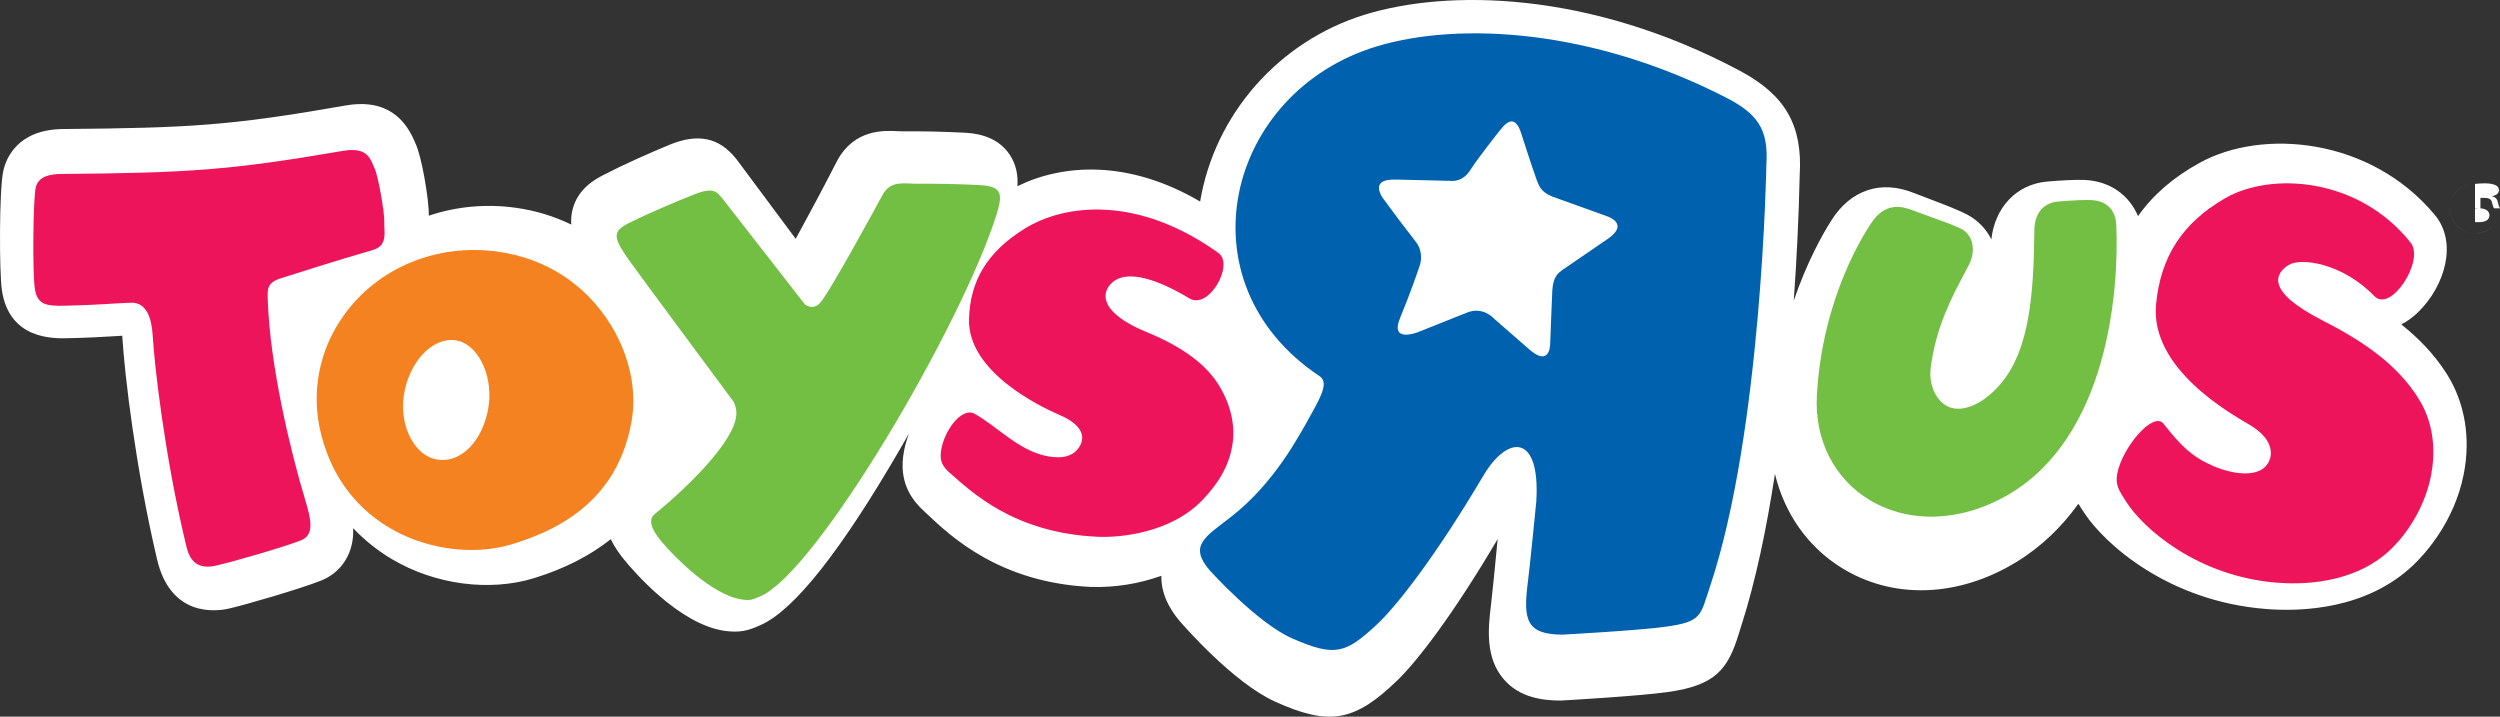 <?xml version="1.0" encoding="UTF-8"?>
<svg width="150px" height="43px" viewBox="0 0 150 43" version="1.1" xmlns="http://www.w3.org/2000/svg" xmlns:xlink="http://www.w3.org/1999/xlink">
    <rect x="0" y="0" width="150" height="43" fill="#333333" stroke="none"/>
    <!-- Generator: Sketch 48.2 (47327) - http://www.bohemiancoding.com/sketch -->
    <title>tru-logo</title>
    <desc>Created with Sketch.</desc>
    <defs></defs>
    <g id="TRU-Case-Study" stroke="none" stroke-width="1" fill="none" fill-rule="evenodd" transform="translate(-200, -317)">
        <g id="tru-logo" transform="translate(200, 317)" fill-rule="nonzero">
            <path d="M146.804,22.432 C146.058,21.254 145.105,20.28 144.076,19.464 C144.422,19.29 144.77,19.043 145.109,18.709 C146.684,17.161 147.479,14.562 146.086,12.891 C142.24,8.274 135.762,7.679 131.967,9.775 C130.39,10.645 129.168,11.705 128.283,12.968 C127.746,11.692 126.586,10.867 125.089,10.798 C124.526,10.77 123.543,10.83 122.815,10.895 C120.999,11.058 119.692,12.435 119.482,14.362 C119.167,13.734 118.672,13.221 118.064,12.892 C117.571,12.627 116.796,12.326 115.752,11.931 L114.823,11.573 L114.855,11.587 C112.863,10.779 111.049,11.377 109.88,13.227 C109.343,14.076 108.415,15.725 107.624,18.044 C107.806,15.538 107.925,13.028 107.982,10.516 C108.165,7.517 107.121,5.699 104.382,4.241 C95.339,-0.572 86.827,-0.649 81.876,0.884 C76.727,2.476 72.881,6.86 72.008,12.093 C67.715,9.568 63.761,9.832 61.046,11.173 C61.086,10.567 60.996,9.89 60.568,9.258 C59.76,8.065 58.351,7.988 57.819,7.96 C56.591,7.897 55.361,7.87 54.132,7.88 C54.047,7.88 53.933,7.875 53.813,7.869 C53.053,7.831 51.269,7.742 50.241,9.624 C49.429,11.205 48.596,12.773 47.743,14.33 L44.24,9.62 C44.216,9.589 44.192,9.558 44.168,9.528 L44.125,9.476 C43.119,8.245 41.863,7.992 40.174,8.685 C38.997,9.169 37.316,9.919 36.198,10.504 C35.741,10.743 34.668,11.303 34.351,12.584 C34.274,12.892 34.256,13.189 34.277,13.474 C33.248,12.976 32.152,12.641 31.026,12.478 C29.197,12.211 27.391,12.383 25.731,12.941 C25.741,12.029 25.323,9.428 24.92,8.585 L24.877,8.484 C24.126,6.704 22.736,5.979 20.748,6.328 C13.853,7.538 11.377,7.676 3.783,7.742 C1.048,7.769 0.364,9.504 0.199,10.249 C-0.054,11.363 -0.046,16.319 0.112,17.399 C0.543,20.369 3.189,20.312 4.058,20.293 C5.354,20.266 6.263,20.209 6.994,20.165 L7.334,20.143 C7.484,22.599 8.154,28.133 9.405,33.479 L9.418,33.536 C10.222,37.014 12.916,36.697 13.724,36.517 C14.679,36.301 18.016,35.334 19.265,34.835 C20.429,34.372 21.149,33.311 21.192,31.997 C21.195,31.895 21.194,31.792 21.189,31.69 C21.87,32.409 22.649,33.035 23.523,33.553 C26.093,35.076 29.353,35.511 32.029,34.693 C33.848,34.134 35.389,33.352 36.647,32.349 C36.877,32.836 37.182,33.251 37.449,33.579 C37.971,34.222 40.717,37.448 43.467,37.849 C44.436,37.989 44.951,37.806 45.573,37.533 L45.635,37.504 C47.649,36.619 50.492,33.017 54.085,26.802 C54.237,26.541 54.387,26.278 54.536,26.014 C54.355,26.494 54.238,26.975 54.186,27.414 C53.985,29.109 54.808,30.085 55.445,30.672 L55.66,30.875 C57.071,32.201 60.006,34.963 65.443,35.215 C66.883,35.26 68.319,35.034 69.68,34.547 C69.655,35.892 70.479,36.896 70.762,37.24 L70.796,37.281 C71.121,37.657 74.034,40.974 76.494,42.092 C79.759,43.572 81.271,43.309 83.847,40.816 C85.037,39.666 87.197,36.865 89.86,32.343 C89.725,33.74 89.531,35.736 89.464,36.26 C89.262,37.834 89.152,39.478 90.202,40.728 C91.164,41.875 92.591,42.023 93.58,42.034 C93.625,42.034 93.67,42.034 93.717,42.03 C93.907,42.02 98.418,41.761 100.079,41.52 C102.935,41.119 103.671,40.161 104.328,38.028 L104.477,37.55 C105.348,34.845 106.003,31.658 106.497,28.435 C107.064,30.79 108.447,32.787 110.462,34.049 C113.549,35.982 117.484,35.859 120.989,33.718 C122.508,32.79 123.726,31.583 124.705,30.225 C124.805,30.394 124.905,30.546 124.997,30.682 L125.076,30.802 C126.253,32.585 130.049,36.084 135.991,36.542 C138.086,36.705 142.018,36.573 144.826,33.879 C145.538,33.195 147.258,31.297 147.822,28.459 C148.255,26.291 147.893,24.151 146.805,22.432 L146.804,22.432 Z M84.573,10.752 C84.573,10.752 84.573,10.755 84.577,10.757 L84.571,10.75 L84.573,10.752 Z" id="Shape" fill="#FFFFFF"></path>
            <path d="M103.521,5.834 C95.505,1.737 87.588,1.302 82.663,2.766 C73.559,5.472 70.737,16.944 79.172,22.568 C79.681,22.909 79.36,23.625 78.721,24.764 C77.931,26.187 76.464,28.982 73.873,31.003 C72.314,32.219 71.3,32.723 72.585,34.224 C72.585,34.224 75.437,37.392 77.544,38.31 C80.083,39.417 80.719,39.23 82.609,37.473 C83.797,36.369 86.154,33.356 88.995,28.55 C90.472,26.054 92.441,26.007 92.175,30.116 C92.175,30.116 91.786,34.069 91.677,34.888 C91.363,37.242 91.609,38.059 93.739,38.079 C93.739,38.079 98.313,37.831 99.897,37.608 C102.133,37.307 102.01,36.949 102.596,35.203 C105.72,25.878 105.983,9.874 105.983,9.874 C106.119,7.728 105.435,6.812 103.521,5.834 M96.488,14.317 C96.488,14.317 93.792,16.16 93.726,16.209 C93.495,16.385 93.181,16.596 93.138,17.449 C93.122,17.806 93.017,20.315 93.011,20.632 C93.005,20.975 92.853,21.923 91.756,20.963 C91.756,20.963 89.917,19.359 89.645,19.121 C89.584,19.067 88.953,18.354 87.971,18.776 L85.094,19.922 C85.094,19.922 83.364,20.624 84.005,19.077 C84.631,17.567 85.053,16.318 85.189,15.917 C85.333,15.493 85.282,14.899 84.932,14.486 C84.3,13.677 83.68,12.858 83.075,12.028 C83.075,12.028 81.939,10.685 83.831,10.775 C83.831,10.775 87.06,10.849 87.112,10.854 C87.167,10.859 87.772,10.9 88.203,10.224 C88.734,9.39 90.295,7.441 89.971,7.856 C90.245,7.512 90.877,6.66 91.295,8.072 C91.295,8.072 91.89,9.929 92.171,10.709 C92.363,11.242 92.486,11.596 93.445,11.904 L96.414,12.973 C96.414,12.973 97.8,13.4 96.489,14.317" id="Shape" fill="#0061AF"></path>
            <path d="M36.659,19.511 C35.157,17.065 32.749,15.498 29.88,15.099 C26.215,14.591 22.668,16.058 20.625,18.925 C19.131,21 18.636,23.608 19.27,26.068 C20.78,32.098 26.823,33.785 30.602,32.686 C34.87,31.443 37.257,28.998 37.905,25.21 C38.214,23.383 37.761,21.306 36.659,19.511 M25.969,27.509 C24.758,27.131 23.856,25.332 24.294,23.376 C24.73,21.422 26.202,20.066 27.571,20.472 C28.786,20.835 29.681,22.743 29.257,24.703 C28.806,26.785 27.356,27.945 25.97,27.509" id="Shape" fill="#F58220"></path>
            <path d="M112.289,13.365 C111.957,13.863 109.339,17.757 109.012,23.737 C108.867,26.396 110.061,28.743 112.207,30.018 C114.589,31.433 117.682,31.313 120.474,29.695 C126.474,26.219 127.148,17.458 126.978,13.507 C126.941,12.593 126.393,12.044 125.474,12.005 C125.121,11.988 124.361,12.016 123.5,12.09 C122.631,12.164 122.107,12.758 122.063,13.72 L122.058,13.981 C122.017,17.654 121.763,20.907 120.131,22.917 C119.064,24.236 117.791,24.763 116.951,24.424 C116.199,24.121 115.722,23.132 115.837,22.128 C116.126,19.621 117.208,17.644 117.878,16.382 L118.161,15.838 C118.572,14.991 118.365,14.086 117.679,13.733 C117.281,13.53 116.413,13.217 115.648,12.942 L114.722,12.604 C114.064,12.352 113.095,12.155 112.289,13.365 Z" id="Shape" fill="#72BF44"></path>
            <path d="M133.492,11.903 C130.943,13.381 129.634,15.401 129.364,18.261 C128.998,22.123 133.836,24.815 134.988,25.496 C136.371,26.315 136.422,27.259 136.065,27.819 C135.498,28.702 133.928,28.453 132.769,27.95 C131.499,27.398 130.854,26.742 129.807,25.42 C129.194,24.647 127.328,26.862 127.036,28.41 C126.902,29.117 127.157,29.449 127.554,30.078 C128.57,31.7 131.838,34.572 136.575,34.958 C137.881,35.064 141.284,35.15 143.578,32.834 C144.507,31.896 145.519,30.341 145.869,28.496 C146.11,27.219 146.092,25.541 145.172,24.012 C143.882,21.867 141.733,20.442 139.344,19.222 C135.863,17.445 136.537,16.389 137.314,15.902 C138.044,15.444 140.523,15.767 142.464,17.77 C143.449,18.787 145.49,15.636 144.64,14.563 C141.539,10.649 136.273,10.287 133.492,11.903 Z" id="Shape" fill="#ED145B"></path>
            <path d="M59.79,12.877 C57.748,19.406 49.018,34.353 45.608,35.784 C45.127,35.986 45.031,36.041 44.53,35.972 C42.719,35.721 40.464,33.404 39.738,32.551 C39.415,32.171 38.718,31.303 39.28,30.846 C41.407,29.109 44.052,26.461 44.177,24.916 C44.205,24.573 44.102,24.221 43.98,24.054 C43.782,23.78 38.249,16.34 37.693,15.544 C36.749,14.188 36.755,13.869 37.799,13.348 C38.842,12.827 40.502,12.119 41.667,11.66 C42.832,11.203 43.009,11.521 43.338,11.899 L48.296,18.266 C48.655,18.516 48.98,18.445 49.24,18.132 C49.87,17.374 52.55,12.439 52.972,11.658 C53.464,10.796 54.278,11.03 55.1,11.026 C55.969,11.018 57.316,11.03 58.724,11.102 C60.079,11.169 60.205,11.559 59.791,12.877 L59.79,12.877 Z" id="Shape" fill="#72BF44"></path>
            <path d="M61.488,13.715 C59.257,15.096 58.194,16.831 58.141,19.171 C58.072,22.332 62.467,24.424 63.569,24.895 C64.893,25.461 65.081,26.139 64.845,26.655 C64.496,27.412 63.706,27.552 62.78,27.361 C61.101,27.018 59.791,25.554 58.467,24.822 C57.718,24.409 56.618,25.829 56.455,27.105 C56.381,27.689 56.562,28.009 57.043,28.423 C58.279,29.491 60.829,31.991 65.892,32.208 C67.093,32.26 70.219,32.028 72.162,29.986 C72.949,29.159 73.772,28.058 73.966,26.535 C74.099,25.482 73.853,24.198 73.022,22.946 C72.325,21.898 71.055,20.853 68.824,19.936 C65.208,18.451 66.35,16.959 67.209,16.677 C67.942,16.437 69.23,16.62 71.37,17.906 C72.53,18.602 74.069,15.87 73.109,15.181 C68.31,11.737 63.929,12.206 61.488,13.715 Z M3.68,10.438 C11.219,10.374 13.768,10.225 20.569,9.053 C22.1,8.787 22.227,9.585 22.474,10.096 C22.684,10.525 23.083,12.756 23.057,13.33 C23.029,13.9 23.298,14.728 22.381,14.997 C19.517,15.836 18.768,16.097 16.865,16.692 C15.989,16.967 16.044,17.35 16.068,18.057 C16.203,21.968 17.442,27.132 18.32,30.022 C18.69,31.237 18.856,32.108 18.046,32.425 C16.918,32.865 13.778,33.758 12.936,33.943 C11.479,34.264 11.267,33.142 11.13,32.566 C9.893,27.37 9.278,22.072 9.158,20.093 C9.098,19.084 8.783,18.142 7.878,18.163 C6.95,18.186 5.908,18.301 3.887,18.344 C2.806,18.367 2.233,18.298 2.09,17.323 C1.945,16.351 1.984,11.934 2.145,11.243 C2.305,10.551 3.071,10.444 3.68,10.438 Z" id="Shape" fill="#ED145B"></path>
            <path d="M148.505,11 C149.339,11 150,11.663 150,12.501 C150,13.341 149.34,14 148.505,14 C147.673,14 147,13.341 147,12.501 C147,11.663 147.673,11 148.505,11 Z M148.504,11 C147.678,11 147,11.668 147,12.497 C147,13.338 147.678,14 148.504,14 C149.337,14.012 150,13.338 150,12.503 C150,11.668 149.337,11.001 148.504,11.001 L148.504,11 Z M148.826,12.499 L148.5,12.499 L148.5,11.037 C148.672,11.018 148.83,11 149.086,11 C149.406,11 149.613,11.051 149.743,11.115 C149.864,11.175 149.937,11.276 149.937,11.415 C149.937,11.608 149.752,11.729 149.521,11.775 L149.521,11.784 C149.706,11.807 149.834,11.928 149.873,12.14 C149.925,12.37 149.97,12.458 150,12.5 L149.649,12.5 C149.604,12.458 149.555,12.32 149.515,12.13 C149.47,11.946 149.327,11.873 149.059,11.873 L148.826,11.873 L148.826,12.499 Z M148.5,13.328 L148.768,13.328 C149.093,13.328 149.367,13.208 149.367,12.922 C149.367,12.709 149.205,12.5 148.767,12.5 C148.678,12.498 148.588,12.505 148.5,12.521 L148.5,13.328 Z" id="Shape" fill="#FFFFFF"></path>
        </g>
    </g>
</svg>